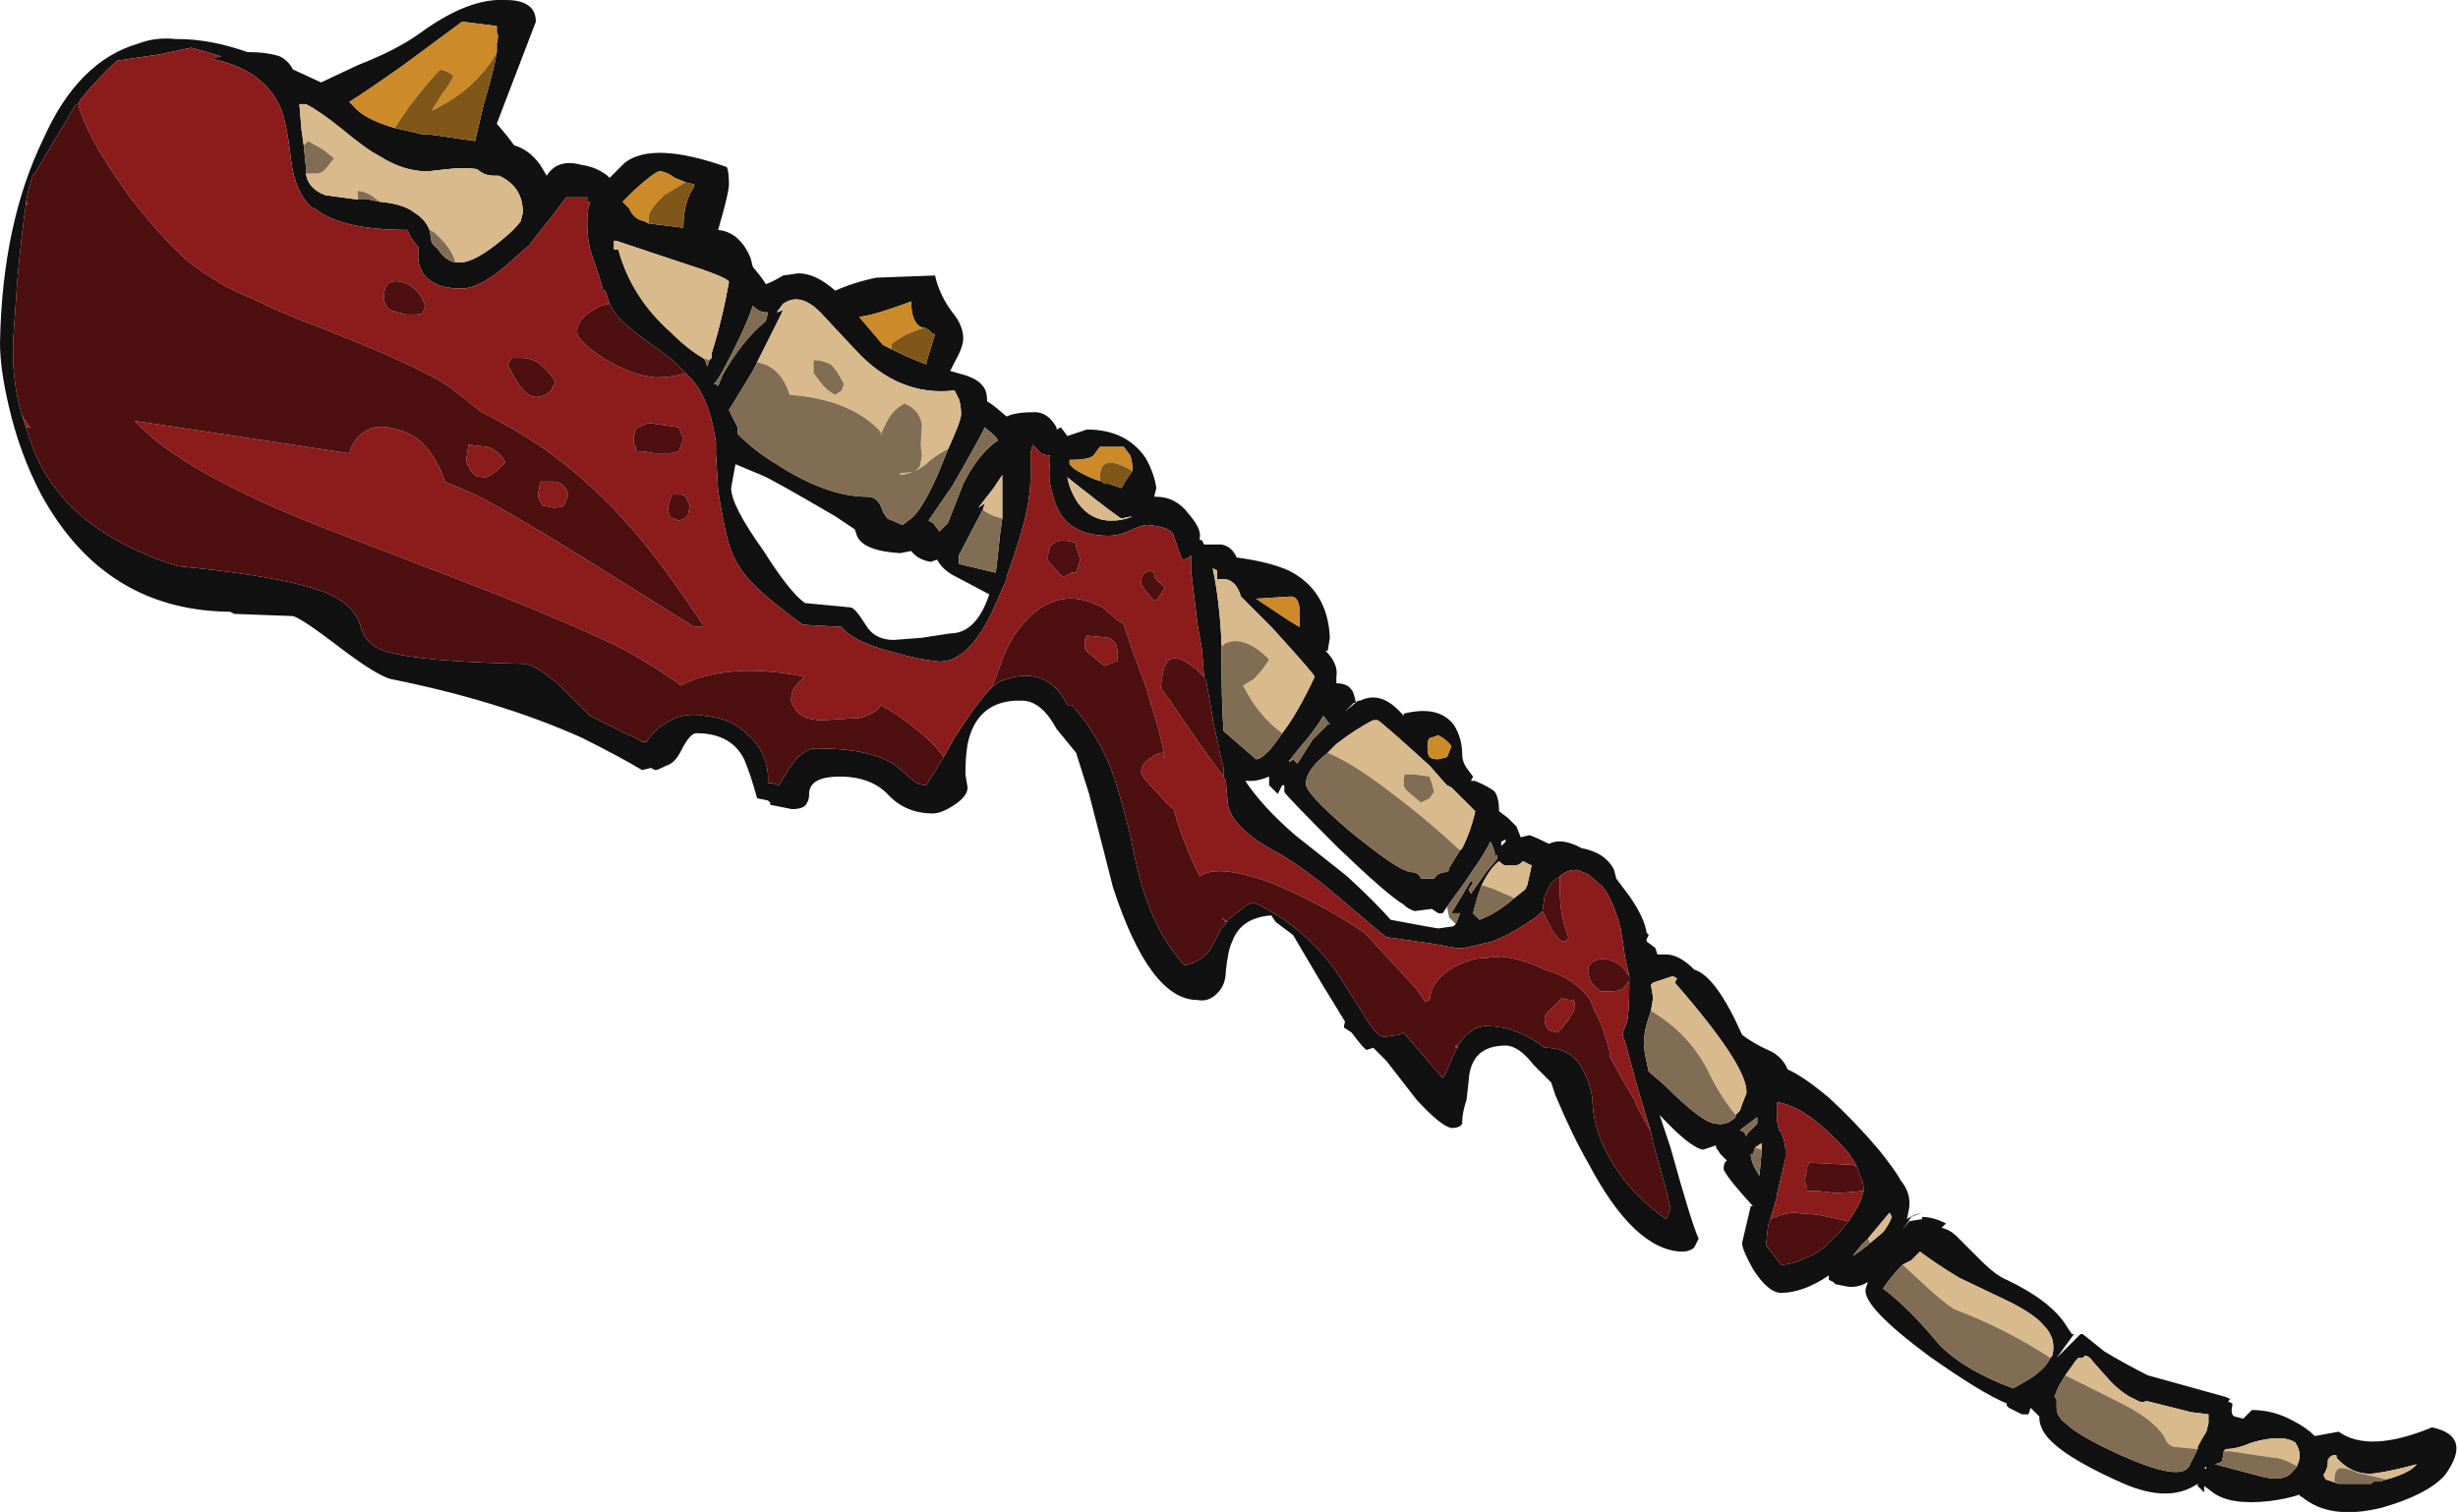 <?xml version="1.0" encoding="UTF-8" standalone="no"?>
<svg xmlns:ffdec="https://www.free-decompiler.com/flash" xmlns:xlink="http://www.w3.org/1999/xlink" ffdec:objectType="shape" height="34.85px" width="56.65px" xmlns="http://www.w3.org/2000/svg">
  <g transform="matrix(1.0, 0.0, 0.0, 1.0, 31.05, 32.1)">
    <path d="M0.2 -15.9 L0.15 -15.9 -0.05 -15.7 0.25 -15.95 0.3 -15.95 Q0.8 -16.2 1.3 -15.6 L1.3 -15.65 Q2.1 -15.85 2.45 -15.4 2.65 -15.1 2.65 -14.7 2.65 -14.55 2.75 -14.4 L2.9 -14.2 2.85 -14.1 2.95 -14.1 Q3.3 -13.95 3.4 -13.85 3.5 -13.7 3.5 -13.4 L3.7 -13.25 3.9 -13.05 4.0 -12.8 4.2 -12.85 Q4.35 -12.8 4.65 -12.65 4.95 -12.8 5.4 -12.55 5.95 -12.45 6.15 -12.05 L6.2 -11.85 6.5 -11.45 Q6.85 -10.95 6.9 -10.6 L6.95 -10.55 6.9 -10.45 6.9 -10.4 7.1 -10.25 7.15 -10.1 7.35 -10.1 Q7.65 -10.1 8.0 -9.75 8.5 -9.6 9.1 -8.25 9.35 -8.05 9.8 -7.85 10.05 -7.7 10.15 -7.45 10.5 -7.3 11.1 -6.8 11.7 -6.25 12.25 -5.6 12.65 -5.1 12.75 -4.9 13.0 -4.6 12.95 -4.25 L12.9 -4.0 Q13.05 -4.1 13.25 -4.15 L13.0 -4.05 12.8 -3.75 12.95 -3.95 13.25 -4.0 13.25 -4.05 Q13.5 -4.05 13.8 -3.9 L13.7 -3.8 Q13.9 -3.75 14.05 -3.6 L14.6 -3.05 Q14.95 -2.7 15.2 -2.6 16.25 -2.1 16.6 -1.5 L16.7 -1.35 16.75 -1.35 16.35 -0.8 16.9 -1.35 16.95 -1.35 17.45 -0.95 Q17.95 -0.65 18.45 -0.4 L20.25 0.1 20.35 0.15 20.3 0.2 20.4 0.25 20.4 0.3 Q20.35 0.5 20.45 0.55 L20.65 0.6 20.85 0.4 Q21.35 0.4 21.8 0.65 22.1 0.8 22.3 1.0 L22.85 0.9 Q23.55 1.4 25.0 0.8 25.95 1.0 25.3 1.9 24.9 2.35 23.85 2.65 22.65 2.95 22.0 2.4 21.95 2.4 21.95 2.35 21.65 2.45 21.25 2.5 20.35 2.6 19.95 2.3 L19.75 2.15 19.75 2.3 19.6 2.15 19.6 2.1 Q18.95 2.55 17.9 2.1 16.2 1.35 16.0 0.8 15.95 0.7 15.95 0.55 L15.75 0.35 15.7 0.5 15.55 0.5 15.25 0.35 15.2 0.3 15.2 0.25 Q14.6 0.0 13.4 -0.85 11.85 -2.0 11.95 -2.4 L12.0 -2.55 Q11.75 -2.4 11.5 -2.45 L11.25 -2.5 11.2 -2.55 11.1 -2.6 11.1 -2.7 Q10.5 -2.3 10.0 -2.3 9.7 -2.3 9.35 -2.85 9.1 -3.3 9.1 -3.45 L9.3 -4.3 9.35 -4.3 Q8.8 -4.9 8.7 -5.1 8.65 -5.15 8.7 -5.3 L8.75 -5.35 8.6 -5.5 8.5 -5.65 8.5 -5.7 8.2 -5.6 Q7.9 -5.65 7.2 -6.4 L7.45 -5.65 Q7.95 -3.85 8.1 -3.55 L8.0 -3.35 Q7.9 -3.25 7.7 -3.25 6.6 -3.3 5.55 -5.3 5.2 -5.9 4.8 -6.85 L4.7 -7.15 4.3 -7.55 Q3.95 -8.0 3.65 -8.0 2.85 -8.0 2.8 -7.2 L2.75 -6.75 Q2.65 -6.45 2.65 -6.25 L2.65 -6.2 Q2.6 -6.1 2.4 -6.1 2.15 -6.15 1.6 -6.75 L0.9 -7.65 0.6 -7.95 0.45 -7.9 Q0.4 -7.9 0.1 -8.3 L-0.05 -8.4 Q-0.1 -8.4 -0.05 -8.55 L-0.6 -9.45 -1.25 -10.55 -1.65 -10.85 -1.75 -11.0 Q-2.45 -10.95 -2.65 -10.4 -2.75 -10.2 -2.8 -9.7 -2.8 -9.4 -3.0 -9.2 -3.2 -9.0 -3.45 -9.05 -4.55 -9.05 -5.4 -11.65 -5.55 -12.25 -5.95 -13.8 L-6.25 -14.75 -6.7 -15.3 Q-7.05 -15.95 -7.5 -15.95 L-7.65 -15.95 Q-8.55 -15.9 -8.75 -14.95 -8.8 -14.65 -8.8 -14.25 L-8.75 -13.95 Q-8.75 -13.75 -9.05 -13.55 -9.35 -13.35 -9.55 -13.35 -10.15 -13.35 -10.55 -13.75 -10.95 -14.2 -11.7 -14.2 -12.35 -14.2 -12.4 -13.85 -12.4 -13.65 -12.45 -13.6 -12.5 -13.45 -12.8 -13.45 L-13.3 -13.55 -13.3 -13.6 -13.35 -13.65 -13.6 -13.7 Q-13.75 -14.25 -13.9 -14.6 -14.2 -15.2 -15.0 -15.2 -15.15 -15.2 -15.35 -14.8 -15.5 -14.5 -15.7 -14.45 L-15.8 -14.4 Q-15.9 -14.35 -15.95 -14.35 L-16.05 -14.4 -16.25 -14.35 Q-16.75 -14.65 -17.65 -15.1 -19.55 -15.95 -22.05 -16.45 -22.4 -16.55 -23.25 -17.2 -24.1 -17.85 -24.3 -17.9 L-25.65 -17.95 -25.75 -18.0 -25.8 -18.0 Q-28.65 -18.05 -30.1 -20.7 -30.6 -21.65 -30.85 -22.75 -31.05 -23.6 -31.05 -24.2 -31.0 -26.95 -30.05 -28.9 -29.25 -30.7 -27.85 -31.1 -27.45 -31.25 -27.0 -31.2 L-26.95 -31.2 Q-26.2 -31.2 -25.35 -30.9 -24.9 -30.9 -24.6 -30.8 -24.4 -30.7 -24.3 -30.5 L-23.65 -30.2 -22.8 -30.6 Q-21.9 -30.95 -21.35 -31.35 -20.25 -32.15 -19.4 -32.1 -18.7 -32.1 -18.7 -31.6 L-19.6 -29.25 -19.35 -28.95 -19.2 -28.75 Q-18.85 -28.65 -18.6 -28.3 L-18.45 -28.05 Q-18.2 -28.45 -17.65 -28.3 -17.3 -28.25 -17.05 -28.05 L-17.0 -28.0 -16.65 -28.35 Q-16.0 -28.85 -14.3 -28.25 -14.25 -28.15 -14.25 -27.85 -14.25 -27.7 -14.4 -27.15 L-14.5 -26.8 Q-14.0 -26.75 -13.75 -26.15 L-13.7 -25.95 Q-13.45 -25.65 -13.4 -25.55 -13.25 -25.6 -13.0 -25.75 L-12.65 -25.8 Q-12.25 -25.8 -11.8 -25.4 -11.35 -25.6 -10.85 -25.7 L-9.5 -25.75 Q-9.4 -25.3 -9.1 -24.9 -8.85 -24.6 -8.85 -24.3 -8.85 -24.1 -9.05 -23.75 L-9.15 -23.55 -8.8 -23.45 Q-8.5 -23.35 -8.4 -23.2 -8.3 -23.1 -8.3 -22.85 L-8.15 -22.75 -7.85 -22.5 Q-7.65 -22.6 -7.2 -22.6 -6.9 -22.6 -6.7 -22.25 L-6.7 -22.2 -6.6 -22.25 -6.45 -22.05 -6.0 -22.2 Q-5.1 -22.2 -4.65 -21.55 -4.45 -21.2 -4.4 -20.85 L-4.45 -20.65 -4.4 -20.65 Q-3.95 -20.65 -3.65 -20.25 -3.35 -19.9 -3.4 -19.7 L-3.4 -19.65 -3.35 -19.65 -3.3 -19.55 -2.9 -19.55 Q-2.65 -19.5 -2.55 -19.25 -1.8 -19.15 -1.35 -18.95 -0.45 -18.5 -0.4 -17.4 L-0.45 -17.1 -0.5 -17.1 Q-0.2 -16.8 -0.25 -16.5 L-0.25 -16.35 Q0.0 -16.35 0.1 -16.2 0.15 -16.15 0.2 -15.9 M2.6 -12.5 L2.65 -12.55 Q2.85 -12.95 2.95 -13.4 L2.4 -13.95 2.3 -14.0 2.25 -14.05 1.9 -14.45 Q0.8 -15.45 0.7 -15.5 L0.6 -15.5 Q0.2 -15.3 -0.25 -14.95 L-0.45 -14.75 Q-0.95 -14.35 -0.95 -14.05 -1.0 -13.85 0.05 -12.95 1.15 -12.05 1.45 -12.0 1.65 -12.0 1.7 -11.85 L2.0 -11.85 Q2.1 -12.0 2.3 -12.0 L2.35 -12.05 2.35 -12.1 2.6 -12.5 M2.1 -15.15 L1.95 -15.1 Q1.85 -15.1 1.85 -14.9 1.85 -14.7 1.9 -14.65 1.95 -14.6 2.1 -14.6 L2.3 -14.65 2.4 -14.9 Q2.3 -15.05 2.1 -15.15 M6.5 -9.6 L6.4 -10.05 6.35 -10.4 6.3 -10.7 Q6.15 -11.3 5.9 -11.65 L5.55 -11.95 5.3 -12.05 Q5.05 -12.05 4.9 -11.9 L4.7 -11.75 Q4.65 -11.65 4.55 -11.45 L4.5 -11.1 4.4 -11.0 Q3.85 -10.6 3.35 -10.4 L2.7 -10.25 2.5 -10.25 1.95 -10.35 0.9 -10.5 Q0.7 -10.65 -0.35 -11.55 -1.2 -12.25 -1.8 -12.55 -2.65 -13.05 -2.75 -13.55 L-2.8 -14.1 -2.85 -14.2 -2.85 -14.4 Q-2.9 -14.6 -2.95 -14.8 L-2.95 -14.85 -3.1 -15.5 -3.1 -15.55 -3.25 -16.4 -3.3 -16.5 -3.35 -17.15 -3.45 -17.7 -3.6 -18.95 -3.6 -19.3 Q-3.7 -19.2 -3.8 -19.2 -3.85 -19.3 -4.0 -19.75 -4.05 -19.95 -4.6 -20.0 -4.75 -20.0 -5.05 -19.85 -5.3 -19.75 -5.5 -19.75 -6.6 -19.75 -6.8 -20.75 -6.9 -21.05 -6.85 -21.45 L-6.85 -21.6 Q-7.05 -21.6 -7.15 -21.75 L-7.25 -21.85 -7.3 -21.65 -7.3 -21.1 Q-7.3 -20.65 -7.45 -20.05 -7.6 -19.5 -7.85 -18.8 L-7.85 -18.75 -8.05 -18.3 Q-8.65 -16.85 -9.4 -16.85 -9.9 -16.9 -10.4 -17.05 -11.4 -17.3 -11.65 -17.65 L-12.55 -17.7 Q-13.3 -18.25 -13.6 -18.55 -14.15 -19.05 -14.3 -19.75 -14.4 -20.15 -14.5 -20.8 L-14.55 -21.65 -14.55 -21.9 Q-14.65 -22.65 -14.95 -23.15 L-15.1 -23.35 -15.25 -23.5 -15.55 -23.8 -15.95 -24.1 Q-16.6 -24.55 -16.85 -24.85 L-16.95 -25.0 -17.0 -25.1 -17.1 -25.4 -17.15 -25.4 -17.2 -25.6 -17.45 -26.35 Q-17.55 -26.8 -17.5 -27.25 L-17.45 -27.45 -17.5 -27.45 -17.5 -27.55 -18.0 -27.55 -18.3 -27.15 -18.7 -26.65 -18.85 -26.45 -19.25 -26.1 Q-19.9 -25.5 -20.35 -25.45 L-20.45 -25.45 Q-21.05 -25.45 -21.3 -25.8 -21.45 -26.05 -21.4 -26.3 L-21.4 -26.4 -21.45 -26.45 Q-21.65 -26.7 -21.65 -26.8 -23.2 -26.8 -23.8 -27.3 L-23.85 -27.3 Q-24.25 -27.65 -24.35 -28.45 -24.45 -29.4 -24.65 -29.75 -24.9 -30.2 -25.35 -30.45 -25.7 -30.65 -26.2 -30.75 L-25.95 -30.8 -26.45 -30.95 -26.65 -31.0 -27.35 -30.85 -28.35 -30.7 Q-28.75 -30.35 -29.2 -29.8 L-29.25 -29.7 -29.3 -29.7 -30.25 -28.1 -30.3 -28.05 -30.4 -27.7 -30.45 -27.45 -30.45 -27.4 Q-30.55 -26.75 -30.65 -25.65 L-30.75 -24.2 -30.75 -23.95 Q-30.75 -23.25 -30.55 -22.55 L-30.45 -22.25 Q-30.2 -21.35 -29.7 -20.75 -28.95 -19.8 -27.4 -19.2 L-26.95 -19.05 Q-24.35 -18.8 -23.45 -18.4 -22.9 -18.15 -22.75 -17.7 -22.65 -17.25 -22.2 -17.1 -21.45 -16.85 -19.0 -16.8 -18.7 -16.8 -18.1 -16.25 L-17.45 -15.6 -16.65 -15.2 Q-16.4 -15.1 -16.25 -15.0 L-16.15 -15.0 Q-16.0 -15.25 -15.75 -15.4 -15.35 -15.7 -14.8 -15.6 L-14.5 -15.55 Q-14.1 -15.45 -13.8 -15.15 -13.4 -14.8 -13.35 -14.25 L-13.35 -14.05 -13.25 -14.05 -13.1 -14.0 -12.85 -14.4 Q-12.55 -14.85 -12.25 -14.85 -10.95 -14.85 -10.4 -14.45 L-10.05 -14.15 Q-9.9 -14.0 -9.7 -14.0 L-9.3 -14.65 -9.05 -15.1 Q-8.5 -15.95 -8.2 -16.25 L-8.0 -16.4 -7.65 -16.5 Q-6.85 -16.65 -6.45 -15.85 L-6.35 -15.85 Q-5.8 -15.25 -5.45 -14.4 -5.25 -13.85 -5.0 -12.85 -4.8 -11.8 -4.6 -11.3 -4.3 -10.45 -3.75 -9.85 -3.45 -9.9 -3.2 -10.15 -3.1 -10.3 -2.9 -10.7 L-2.8 -10.8 -2.8 -10.85 -2.75 -10.85 -2.75 -10.9 -2.3 -11.25 -2.15 -11.3 Q-0.9 -10.7 -0.15 -9.55 L0.45 -8.6 Q0.7 -8.2 0.85 -8.2 L1.2 -8.25 1.3 -8.3 2.2 -7.25 Q2.25 -7.3 2.5 -7.9 L2.55 -7.95 2.55 -8.0 Q2.85 -8.45 3.2 -8.45 3.9 -8.45 4.55 -7.95 5.2 -7.95 5.45 -7.4 5.6 -7.1 5.65 -6.8 5.65 -6.1 6.05 -5.4 6.5 -4.6 7.35 -4.0 L7.45 -4.25 7.4 -4.45 7.4 -4.5 7.05 -5.75 7.0 -6.0 6.7 -7.0 6.4 -8.1 Q6.35 -8.2 6.35 -8.25 L6.35 -8.3 6.45 -8.55 Q6.5 -8.8 6.5 -9.35 L6.5 -9.55 6.5 -9.6 M8.95 -6.4 L9.05 -6.5 9.1 -6.65 9.2 -6.9 Q9.25 -7.5 7.55 -9.45 L7.6 -9.55 7.5 -9.6 7.05 -9.45 7.0 -9.4 7.05 -9.1 7.0 -8.8 6.95 -8.65 Q6.85 -8.35 6.85 -8.2 6.8 -8.0 6.95 -7.4 L7.3 -7.1 Q8.2 -6.2 8.5 -6.2 8.75 -6.15 8.95 -6.35 L8.95 -6.4 M2.5 -10.8 L2.6 -11.05 2.4 -11.05 2.85 -11.8 2.9 -11.75 2.8 -11.6 2.85 -11.5 3.2 -12.0 3.45 -12.3 3.45 -12.4 3.4 -12.35 3.4 -12.45 3.35 -12.6 3.3 -12.7 Q3.15 -12.4 2.9 -12.05 L2.7 -11.75 2.3 -11.2 2.2 -11.05 2.1 -11.05 1.95 -11.15 1.55 -11.1 Q1.4 -11.15 1.3 -11.25 0.95 -11.45 -0.2 -12.55 -1.45 -13.8 -1.45 -13.85 L-1.45 -14.0 -1.5 -14.0 -1.6 -13.8 Q-1.7 -13.9 -1.8 -14.0 L-1.8 -14.2 Q-2.05 -14.1 -2.2 -14.1 L-2.35 -14.1 Q-1.95 -13.5 -1.2 -12.85 L0.0 -11.9 Q0.65 -11.3 1.0 -10.9 L1.8 -10.75 2.1 -10.7 2.45 -10.75 2.5 -10.8 M3.55 -12.6 L3.65 -12.7 3.65 -12.75 3.55 -12.7 3.55 -12.6 M3.85 -11.4 L4.1 -11.6 4.15 -11.7 4.25 -12.15 4.05 -12.25 4.0 -12.2 3.9 -12.15 3.65 -12.15 Q3.6 -12.15 3.5 -12.25 3.3 -12.1 3.1 -11.7 3.0 -11.45 2.9 -11.05 L3.05 -10.9 Q3.45 -11.05 3.85 -11.4 M11.75 -5.2 Q11.6 -5.5 11.35 -5.75 L11.2 -5.9 Q10.5 -6.6 9.9 -6.7 L9.9 -6.4 Q9.9 -6.25 9.95 -6.05 L10.0 -6.0 Q10.1 -5.75 10.1 -5.6 L10.1 -5.4 9.9 -4.55 9.9 -4.5 9.75 -4.0 9.7 -3.85 9.65 -3.4 10.0 -2.95 Q10.25 -2.95 10.55 -3.1 10.85 -3.2 11.1 -3.45 L11.35 -3.7 11.55 -3.95 11.65 -4.1 Q11.85 -4.4 11.9 -4.65 L11.9 -4.7 Q11.9 -4.85 11.8 -5.05 L11.75 -5.2 M9.45 -6.35 L9.05 -6.05 9.15 -6.0 9.2 -5.9 9.2 -5.95 9.45 -6.2 9.45 -6.35 M9.4 -5.65 L9.35 -5.5 9.3 -5.5 Q9.3 -5.3 9.5 -5.0 L9.55 -5.55 9.55 -5.6 9.55 -5.75 9.4 -5.65 M12.05 -3.45 L12.35 -3.7 Q12.5 -3.9 12.55 -4.05 L12.5 -4.15 12.0 -3.55 11.85 -3.4 11.65 -3.15 11.8 -3.25 12.0 -3.4 12.05 -3.45 M16.2 -0.8 L16.25 -0.85 Q16.35 -1.25 16.05 -1.55 15.85 -1.8 15.25 -2.1 L14.1 -2.65 Q13.6 -2.95 13.2 -3.25 L13.0 -3.05 12.8 -2.95 Q12.55 -2.7 12.35 -2.4 12.95 -1.95 13.65 -1.1 14.25 -0.5 15.35 -0.1 L15.7 -0.3 Q16.1 -0.55 16.2 -0.8 M16.55 -0.4 L16.4 -0.15 Q16.35 -0.05 16.3 0.1 L16.35 0.15 16.35 0.35 Q16.35 0.55 16.55 0.7 16.85 1.0 17.85 1.45 19.2 2.05 19.4 1.7 L19.6 1.3 19.6 1.25 Q19.7 1.05 19.8 0.9 L19.85 0.7 19.85 0.5 19.45 0.45 18.45 0.2 18.4 0.2 Q18.3 0.25 18.15 0.15 17.9 0.05 17.6 -0.25 L17.2 -0.7 Q17.1 -0.85 17.0 -0.85 L16.95 -0.8 16.85 -0.8 16.8 -0.75 16.55 -0.4 M22.85 2.1 L23.6 2.1 23.65 2.05 23.8 2.05 23.95 2.0 Q24.5 1.85 24.65 1.65 24.1 1.8 23.75 1.85 23.2 1.95 22.8 1.5 L22.8 1.45 Q22.7 1.4 22.6 1.55 L22.6 1.6 Q22.6 1.75 22.5 1.9 L22.55 2.0 22.85 2.1 M21.85 1.75 Q21.95 1.6 21.95 1.45 21.95 1.3 21.85 1.15 21.55 0.95 20.85 1.15 20.5 1.3 20.25 1.3 L20.2 1.35 Q20.2 1.45 20.15 1.6 L20.0 1.65 20.95 1.9 Q21.6 2.1 21.8 1.8 L21.85 1.75 M19.8 1.6 L19.8 1.7 19.75 1.75 19.8 1.75 19.8 1.6 M-19.6 -30.9 L-19.6 -31.1 Q-19.55 -31.3 -19.6 -31.35 L-19.6 -31.5 -20.4 -31.6 -21.75 -30.6 Q-22.6 -30.0 -23.0 -29.75 L-22.9 -29.65 Q-22.65 -29.35 -21.95 -29.15 L-21.3 -29.0 -21.15 -29.0 -20.1 -28.85 -19.9 -29.7 Q-19.65 -30.55 -19.6 -30.9 M-24.0 -28.1 Q-23.95 -27.75 -23.55 -27.6 L-22.8 -27.5 -22.55 -27.5 -22.3 -27.45 Q-21.75 -27.4 -21.5 -27.2 -21.25 -27.05 -21.15 -26.8 L-21.1 -26.5 -20.95 -26.35 Q-20.8 -26.1 -20.55 -26.05 L-20.45 -26.05 Q-20.1 -26.05 -19.45 -26.6 -19.2 -26.8 -19.05 -27.0 L-19.0 -27.2 Q-19.0 -27.8 -19.55 -28.05 L-19.65 -28.05 Q-19.9 -28.05 -20.05 -28.2 -20.35 -28.25 -20.75 -28.2 L-21.2 -28.15 Q-21.75 -28.15 -22.3 -28.5 -22.6 -28.65 -23.2 -29.15 -23.7 -29.55 -24.0 -29.7 L-24.15 -29.7 -24.1 -29.1 -24.05 -28.75 -24.0 -28.25 -24.0 -28.1 M-4.95 -21.25 Q-4.95 -21.45 -5.0 -21.6 L-5.15 -21.8 -5.7 -21.8 -5.85 -21.6 Q-5.95 -21.5 -6.4 -21.5 L-6.4 -21.4 -6.3 -21.3 Q-6.0 -21.1 -5.65 -21.0 L-5.6 -20.95 -5.5 -20.95 -5.2 -20.85 -5.15 -20.95 -4.95 -21.25 M-9.75 -24.55 L-9.8 -24.55 Q-10.05 -24.65 -10.05 -25.15 -11.0 -24.8 -11.25 -24.8 L-10.7 -24.15 -10.5 -24.05 Q-10.1 -23.85 -9.7 -23.7 L-9.7 -23.75 -9.5 -24.4 -9.55 -24.4 -9.65 -24.5 -9.75 -24.55 M-9.2 -21.75 Q-8.9 -22.4 -8.9 -22.55 -8.9 -22.75 -8.95 -22.9 L-9.05 -23.1 Q-10.35 -22.95 -11.35 -24.05 L-12.05 -24.8 Q-12.4 -25.2 -12.7 -25.2 -12.85 -25.2 -13.0 -25.1 L-13.15 -24.9 -13.0 -24.95 -13.6 -23.75 -13.7 -23.55 Q-14.0 -23.05 -14.25 -22.65 L-14.05 -22.25 -14.05 -22.1 Q-13.65 -21.7 -13.15 -21.4 -12.0 -20.65 -11.05 -20.65 -10.8 -20.65 -10.7 -20.3 L-10.6 -20.15 -10.25 -20.0 -10.05 -20.15 -9.95 -20.25 Q-9.7 -20.55 -9.4 -21.25 L-9.2 -21.75 M-8.35 -22.25 Q-8.55 -21.85 -9.1 -20.9 L-9.65 -20.1 -9.55 -20.05 -9.4 -19.85 -9.2 -20.05 -8.85 -20.95 Q-8.5 -21.65 -8.05 -21.95 -8.1 -22.05 -8.3 -22.2 L-8.35 -22.25 M-6.2 -20.5 Q-5.9 -20.1 -5.45 -20.1 -5.15 -20.1 -4.95 -20.2 L-5.2 -20.15 Q-5.25 -20.15 -6.2 -20.9 L-6.45 -21.1 Q-6.4 -20.8 -6.2 -20.5 M-8.4 -20.35 L-8.95 -19.3 -8.95 -19.1 -8.1 -18.9 Q-8.05 -19.3 -8.0 -19.8 L-7.95 -20.15 Q-7.95 -20.65 -7.95 -21.15 L-8.15 -20.85 -8.5 -20.4 -8.35 -20.5 -8.4 -20.35 M-11.35 -19.9 L-11.8 -20.2 Q-13.25 -21.05 -13.5 -21.15 L-14.1 -21.4 -14.2 -20.85 Q-14.2 -20.45 -13.45 -19.4 -12.85 -18.45 -12.5 -18.2 L-11.45 -18.1 Q-11.35 -18.1 -11.1 -17.7 -10.9 -17.35 -10.45 -17.35 L-9.8 -17.4 -9.15 -17.5 Q-8.55 -17.5 -8.25 -18.4 L-9.1 -18.85 Q-9.35 -19.0 -9.45 -19.2 L-9.6 -19.15 Q-9.9 -19.2 -10.05 -19.4 L-10.3 -19.35 Q-11.15 -19.4 -11.3 -19.75 L-11.35 -19.9 M-1.5 -15.2 Q-1.15 -15.65 -0.75 -16.5 -0.75 -16.55 -1.75 -17.65 L-2.45 -18.35 Q-2.55 -18.7 -2.8 -18.75 L-3.0 -18.75 -3.0 -18.95 -3.1 -19.0 Q-2.95 -18.3 -2.9 -17.35 L-2.9 -17.25 Q-2.9 -15.85 -2.85 -15.25 L-2.1 -14.6 Q-1.9 -14.6 -1.5 -15.2 M-1.3 -18.35 L-2.1 -18.3 -1.35 -17.8 -1.1 -17.65 -1.1 -17.75 Q-1.05 -18.35 -1.3 -18.35 M-0.55 -15.6 Q-0.7 -15.35 -0.9 -15.1 -1.15 -14.8 -1.35 -14.55 L-1.3 -14.55 -1.25 -14.6 -1.15 -14.5 -0.8 -15.05 -0.45 -15.4 -0.4 -15.4 -0.55 -15.6 M-13.4 -24.9 Q-13.55 -24.9 -13.7 -25.05 -13.9 -24.45 -14.45 -23.45 L-14.55 -23.3 -14.6 -23.25 -14.55 -23.25 -14.5 -23.2 -14.4 -23.45 Q-13.95 -24.25 -13.4 -24.7 L-13.35 -24.9 -13.4 -24.9 M-15.25 -27.9 L-15.5 -28.0 Q-15.7 -28.15 -15.85 -28.15 -15.95 -28.15 -16.45 -27.7 L-16.7 -27.45 -16.55 -27.3 Q-16.45 -27.05 -16.2 -27.0 L-16.1 -26.95 -15.3 -26.85 Q-15.3 -27.45 -15.05 -27.8 L-15.05 -27.85 -15.25 -27.9 M-14.7 -23.8 L-14.65 -23.85 -14.65 -23.95 Q-14.4 -24.75 -14.25 -25.6 -14.25 -25.7 -15.35 -26.05 L-16.85 -26.55 -16.9 -26.55 -16.9 -26.35 -16.8 -26.35 Q-16.5 -25.25 -15.6 -24.45 -15.2 -24.05 -14.85 -23.85 L-14.8 -23.8 -14.75 -23.65 -14.7 -23.8" fill="#111111" fill-rule="evenodd" stroke="none"/>
    <path d="M4.9 -11.9 Q5.05 -12.05 5.3 -12.05 L5.55 -11.95 5.9 -11.65 Q6.15 -11.3 6.3 -10.7 L6.35 -10.4 6.4 -10.05 6.5 -9.6 Q6.4 -9.75 6.3 -9.85 6.15 -9.95 5.95 -10.0 5.55 -10.0 5.55 -9.7 L5.6 -9.5 Q5.7 -9.35 5.85 -9.25 L6.05 -9.25 Q6.25 -9.25 6.35 -9.3 L6.5 -9.5 6.5 -9.55 6.5 -9.35 Q6.5 -8.8 6.45 -8.55 L6.35 -8.3 6.35 -8.25 Q6.35 -8.2 6.4 -8.1 L6.7 -7.0 7.0 -6.0 6.65 -6.65 6.65 -6.7 6.35 -7.2 6.05 -7.75 6.05 -7.85 Q5.9 -8.45 5.7 -8.8 L5.6 -9.05 Q5.25 -9.55 4.55 -9.75 4.05 -10.0 3.55 -10.05 L2.95 -10.0 2.65 -9.9 Q1.95 -9.6 1.9 -9.05 L1.8 -9.0 1.6 -9.3 0.4 -10.6 Q-0.65 -11.3 -1.75 -11.75 -3.0 -12.2 -3.4 -11.9 -3.8 -12.7 -4.0 -13.45 -4.15 -13.55 -4.35 -13.8 -4.75 -14.2 -4.75 -14.3 -4.75 -14.5 -4.5 -14.65 -4.4 -14.75 -4.2 -14.75 L-4.2 -14.6 Q-4.3 -15.2 -4.55 -15.95 L-4.65 -16.3 -4.95 -17.1 -5.15 -17.7 -5.2 -17.75 -5.3 -17.8 Q-5.5 -18.0 -5.65 -18.1 -6.3 -18.45 -6.85 -18.2 -7.1 -18.1 -7.35 -17.85 -7.75 -17.45 -7.95 -16.9 L-8.15 -16.35 -8.2 -16.25 Q-8.5 -15.95 -9.05 -15.1 L-9.3 -14.65 Q-9.55 -15.0 -9.95 -15.3 -10.3 -15.6 -10.75 -15.85 -10.85 -15.65 -11.25 -15.55 L-12.1 -15.5 Q-12.6 -15.5 -12.75 -15.8 -12.85 -15.9 -12.8 -16.1 -12.8 -16.25 -12.5 -16.5 -13.7 -16.75 -14.65 -16.55 -15.1 -16.45 -15.35 -16.3 -16.4 -17.05 -17.35 -17.45 -18.55 -18.0 -20.5 -18.75 L-23.5 -19.9 Q-26.85 -21.2 -27.95 -22.4 L-23.65 -21.75 -23.0 -21.65 Q-22.9 -22.0 -22.65 -22.15 -22.35 -22.35 -21.9 -22.2 -21.45 -22.1 -21.15 -21.7 -20.9 -21.35 -20.8 -21.0 L-20.1 -20.7 Q-19.2 -20.25 -17.05 -18.9 L-15.05 -17.65 -14.85 -17.65 -14.85 -17.7 Q-15.75 -19.05 -16.35 -19.75 -17.4 -21.0 -18.65 -21.85 -19.25 -22.25 -19.95 -22.6 L-20.65 -23.15 Q-21.35 -23.65 -23.8 -24.6 -24.6 -24.9 -25.2 -25.2 -25.55 -25.35 -25.85 -25.5 -26.45 -25.85 -26.8 -26.15 -27.7 -27.0 -28.4 -28.05 -29.05 -29.0 -29.25 -29.7 L-29.2 -29.8 Q-28.75 -30.35 -28.35 -30.7 L-27.35 -30.85 -26.65 -31.0 -26.45 -30.95 -25.95 -30.8 -26.2 -30.75 Q-25.7 -30.65 -25.35 -30.45 -24.9 -30.2 -24.65 -29.75 -24.45 -29.4 -24.35 -28.45 -24.25 -27.65 -23.85 -27.3 L-23.8 -27.3 Q-23.2 -26.8 -21.65 -26.8 -21.65 -26.7 -21.45 -26.45 L-21.4 -26.4 -21.4 -26.3 Q-21.45 -26.05 -21.3 -25.8 -21.05 -25.45 -20.45 -25.45 L-20.35 -25.45 Q-19.9 -25.5 -19.25 -26.1 L-18.85 -26.45 -18.7 -26.65 -18.3 -27.15 -18.0 -27.55 -17.5 -27.55 -17.5 -27.45 -17.45 -27.45 -17.5 -27.25 Q-17.55 -26.8 -17.45 -26.35 L-17.2 -25.6 -17.15 -25.4 -17.1 -25.4 -17.0 -25.1 -17.2 -25.05 Q-17.75 -24.8 -17.75 -24.45 -17.75 -24.25 -17.15 -23.85 -16.5 -23.45 -15.95 -23.4 -15.55 -23.4 -15.25 -23.5 L-15.1 -23.35 -14.95 -23.15 Q-14.65 -22.65 -14.55 -21.9 L-14.55 -21.65 -14.5 -20.8 Q-14.4 -20.15 -14.3 -19.75 -14.15 -19.05 -13.6 -18.55 -13.3 -18.25 -12.55 -17.7 L-11.65 -17.65 Q-11.4 -17.3 -10.4 -17.05 -9.9 -16.9 -9.4 -16.85 -8.65 -16.85 -8.05 -18.3 L-7.85 -18.75 -7.85 -18.8 Q-7.6 -19.5 -7.45 -20.05 -7.3 -20.65 -7.3 -21.1 L-7.3 -21.65 -7.25 -21.85 -7.15 -21.75 Q-7.05 -21.6 -6.85 -21.6 L-6.85 -21.45 Q-6.9 -21.05 -6.8 -20.75 -6.6 -19.75 -5.5 -19.75 -5.3 -19.75 -5.05 -19.85 -4.75 -20.0 -4.6 -20.0 -4.05 -19.95 -4.0 -19.75 -3.85 -19.3 -3.8 -19.2 -3.7 -19.2 -3.6 -19.3 L-3.6 -18.95 -3.45 -17.7 -3.35 -17.15 -3.3 -16.5 Q-4.1 -17.3 -4.25 -16.6 L-4.3 -16.25 -4.05 -15.9 -3.4 -14.95 -2.85 -14.2 -2.8 -14.1 -2.75 -13.55 Q-2.65 -13.05 -1.8 -12.55 -1.2 -12.25 -0.35 -11.55 0.7 -10.65 0.9 -10.5 L1.95 -10.35 2.5 -10.25 2.7 -10.25 3.35 -10.4 Q3.85 -10.6 4.4 -11.0 L4.5 -11.1 4.65 -10.8 Q4.8 -10.5 4.95 -10.4 L5.0 -10.4 Q5.05 -10.4 5.1 -10.5 4.9 -10.95 4.9 -11.6 L4.9 -11.9 M2.55 -8.0 L2.55 -7.95 2.5 -7.95 2.5 -8.0 2.55 -8.0 M-2.75 -10.85 L-2.8 -10.85 -2.9 -10.95 -2.75 -10.85 M-30.45 -22.25 L-30.55 -22.55 -30.5 -22.45 -30.35 -22.25 -30.45 -22.25 M-30.45 -27.4 L-30.45 -27.45 -30.4 -27.4 -30.45 -27.4 M4.95 -9.1 Q5.05 -9.05 5.2 -9.05 5.25 -9.05 5.25 -8.85 L5.1 -8.6 4.95 -8.4 4.85 -8.3 4.65 -8.35 Q4.55 -8.45 4.55 -8.6 L4.55 -8.65 Q4.55 -8.7 4.65 -8.8 L4.95 -9.1 M9.75 -4.0 L9.9 -4.5 9.9 -4.55 10.1 -5.4 10.1 -5.6 Q10.1 -5.75 10.0 -6.0 L9.95 -6.05 Q9.9 -6.25 9.9 -6.4 L9.9 -6.7 Q10.5 -6.6 11.2 -5.9 L11.35 -5.75 Q11.6 -5.5 11.75 -5.2 L11.65 -5.25 10.65 -5.3 10.6 -5.2 10.6 -5.15 10.55 -4.95 Q10.55 -4.8 10.6 -4.75 L10.6 -4.65 10.85 -4.65 11.25 -4.6 11.3 -4.6 11.9 -4.65 Q11.85 -4.4 11.65 -4.1 L11.55 -3.95 10.85 -4.1 10.25 -4.15 Q9.95 -4.1 9.75 -4.0 M-6.25 -19.5 L-6.25 -19.55 -6.3 -19.6 Q-6.65 -19.7 -6.8 -19.55 -6.9 -19.45 -6.9 -19.2 -6.9 -19.15 -6.55 -18.8 L-6.35 -18.9 -6.25 -18.9 -6.15 -19.2 -6.25 -19.5 M-6.0 -17.45 L-5.5 -17.4 Q-5.3 -17.3 -5.3 -17.1 L-5.3 -16.85 -5.35 -16.85 -5.45 -16.8 -5.6 -16.75 -5.9 -17.0 Q-6.05 -17.1 -6.05 -17.2 L-6.05 -17.35 -6.0 -17.45 M-4.45 -18.8 L-4.45 -18.9 -4.55 -18.95 -4.65 -18.9 Q-4.75 -18.85 -4.75 -18.65 L-4.7 -18.55 -4.45 -18.25 Q-4.35 -18.3 -4.3 -18.4 L-4.2 -18.55 -4.45 -18.8 M-16.1 -22.35 L-16.35 -22.25 -16.4 -22.2 -16.45 -22.0 Q-16.45 -21.85 -16.4 -21.8 L-16.4 -21.7 -16.25 -21.7 -15.95 -21.65 -15.6 -21.65 -15.4 -21.7 -15.3 -22.0 -15.35 -22.1 -15.4 -22.25 -16.1 -22.35 M-22.2 -25.25 Q-22.2 -25.05 -22.05 -24.95 L-21.7 -24.85 -21.5 -24.85 Q-21.3 -24.85 -21.3 -24.9 L-21.25 -25.05 Q-21.4 -25.5 -21.8 -25.6 -22.2 -25.7 -22.2 -25.25 M-18.35 -23.1 L-18.25 -23.3 Q-18.6 -23.85 -19.0 -23.85 L-19.25 -23.85 -19.35 -23.7 Q-19.0 -22.95 -18.7 -22.95 -18.5 -22.95 -18.35 -23.1 M-19.8 -21.8 Q-19.55 -21.7 -19.4 -21.45 L-19.6 -21.25 Q-19.8 -21.1 -19.85 -21.1 -20.05 -21.1 -20.1 -21.15 L-20.2 -21.25 -20.25 -21.35 Q-20.3 -21.4 -20.3 -21.55 L-20.25 -21.85 -19.8 -21.8 M-18.3 -20.4 L-18.55 -20.45 Q-18.65 -20.6 -18.65 -20.7 L-18.6 -21.0 -18.3 -21.0 Q-18.05 -21.0 -17.95 -20.7 L-18.05 -20.45 Q-18.1 -20.4 -18.3 -20.4 M-15.6 -20.6 L-15.65 -20.4 Q-15.65 -20.2 -15.55 -20.15 -15.5 -20.15 -15.4 -20.1 -15.25 -20.15 -15.2 -20.2 L-15.15 -20.45 -15.2 -20.55 Q-15.25 -20.7 -15.35 -20.7 L-15.55 -20.7 -15.6 -20.6" fill="#8c1c1c" fill-rule="evenodd" stroke="none"/>
    <path d="M6.5 -9.6 L6.5 -9.55 6.5 -9.5 6.35 -9.3 Q6.25 -9.25 6.05 -9.25 L5.85 -9.25 Q5.7 -9.35 5.6 -9.5 L5.55 -9.7 Q5.55 -10.0 5.95 -10.0 6.15 -9.95 6.3 -9.85 6.4 -9.75 6.5 -9.6 M7.0 -6.0 L7.05 -5.75 7.4 -4.5 7.4 -4.45 7.45 -4.25 7.35 -4.0 Q6.5 -4.6 6.05 -5.4 5.65 -6.1 5.65 -6.8 5.6 -7.1 5.45 -7.4 5.2 -7.95 4.55 -7.95 3.9 -8.45 3.2 -8.45 2.85 -8.45 2.55 -8.0 L2.5 -8.0 2.5 -7.95 2.55 -7.95 2.5 -7.9 Q2.25 -7.3 2.2 -7.25 L1.3 -8.3 1.2 -8.25 0.85 -8.2 Q0.7 -8.2 0.45 -8.6 L-0.15 -9.55 Q-0.9 -10.7 -2.15 -11.3 L-2.3 -11.25 -2.75 -10.9 -2.75 -10.85 -2.9 -10.95 -2.8 -10.85 -2.8 -10.8 -2.9 -10.7 Q-3.1 -10.3 -3.2 -10.15 -3.45 -9.9 -3.75 -9.85 -4.3 -10.45 -4.6 -11.3 -4.8 -11.8 -5.0 -12.85 -5.25 -13.85 -5.45 -14.4 -5.8 -15.25 -6.35 -15.85 L-6.45 -15.85 Q-6.85 -16.65 -7.65 -16.5 L-8.0 -16.4 -8.2 -16.25 -8.15 -16.35 -7.95 -16.9 Q-7.75 -17.45 -7.35 -17.85 -7.1 -18.1 -6.85 -18.2 -6.3 -18.45 -5.65 -18.1 -5.5 -18.0 -5.3 -17.8 L-5.2 -17.75 -5.15 -17.7 -4.95 -17.1 -4.65 -16.3 -4.55 -15.95 Q-4.3 -15.2 -4.2 -14.6 L-4.2 -14.75 Q-4.4 -14.75 -4.5 -14.65 -4.75 -14.5 -4.75 -14.3 -4.75 -14.2 -4.35 -13.8 -4.15 -13.55 -4.0 -13.45 -3.8 -12.7 -3.4 -11.9 -3.0 -12.2 -1.75 -11.75 -0.65 -11.3 0.4 -10.6 L1.6 -9.3 1.8 -9.0 1.9 -9.05 Q1.95 -9.6 2.65 -9.9 L2.95 -10.0 3.55 -10.05 Q4.05 -10.0 4.55 -9.75 5.25 -9.55 5.6 -9.05 L5.7 -8.8 Q5.9 -8.45 6.05 -7.85 L6.05 -7.75 6.35 -7.2 6.65 -6.7 6.65 -6.65 7.0 -6.0 M-9.3 -14.65 L-9.7 -14.0 Q-9.9 -14.0 -10.05 -14.15 L-10.4 -14.45 Q-10.95 -14.85 -12.25 -14.85 -12.55 -14.85 -12.85 -14.4 L-13.1 -14.0 -13.25 -14.05 -13.35 -14.05 -13.35 -14.25 Q-13.4 -14.8 -13.8 -15.15 -14.1 -15.45 -14.5 -15.55 L-14.8 -15.6 Q-15.35 -15.7 -15.75 -15.4 -16.0 -15.25 -16.15 -15.0 L-16.25 -15.0 Q-16.4 -15.1 -16.65 -15.2 L-17.45 -15.6 -18.1 -16.25 Q-18.7 -16.8 -19.0 -16.8 -21.45 -16.85 -22.2 -17.1 -22.65 -17.25 -22.75 -17.7 -22.9 -18.15 -23.45 -18.4 -24.35 -18.8 -26.95 -19.05 L-27.4 -19.2 Q-28.95 -19.8 -29.7 -20.75 -30.2 -21.35 -30.45 -22.25 L-30.35 -22.25 -30.5 -22.45 -30.55 -22.55 Q-30.75 -23.25 -30.75 -23.95 L-30.75 -24.2 -30.65 -25.65 Q-30.55 -26.75 -30.45 -27.4 L-30.4 -27.4 -30.45 -27.45 -30.4 -27.7 -30.3 -28.05 -30.25 -28.1 -29.3 -29.7 -29.25 -29.7 Q-29.05 -29.0 -28.4 -28.05 -27.7 -27.0 -26.8 -26.15 -26.45 -25.85 -25.85 -25.5 -25.55 -25.35 -25.2 -25.2 -24.6 -24.9 -23.8 -24.6 -21.35 -23.65 -20.65 -23.15 L-19.95 -22.6 Q-19.25 -22.25 -18.65 -21.85 -17.4 -21.0 -16.35 -19.75 -15.75 -19.05 -14.85 -17.7 L-14.85 -17.65 -15.05 -17.65 -17.05 -18.9 Q-19.2 -20.25 -20.1 -20.7 L-20.8 -21.0 Q-20.9 -21.35 -21.15 -21.7 -21.45 -22.1 -21.9 -22.2 -22.35 -22.35 -22.65 -22.15 -22.9 -22.0 -23.0 -21.65 L-23.65 -21.75 -27.95 -22.4 Q-26.85 -21.2 -23.5 -19.9 L-20.5 -18.75 Q-18.55 -18.0 -17.35 -17.45 -16.4 -17.05 -15.35 -16.3 -15.1 -16.45 -14.65 -16.55 -13.7 -16.75 -12.5 -16.5 -12.8 -16.25 -12.8 -16.1 -12.85 -15.9 -12.75 -15.8 -12.6 -15.5 -12.1 -15.5 L-11.25 -15.55 Q-10.85 -15.65 -10.75 -15.85 -10.3 -15.6 -9.95 -15.3 -9.55 -15.0 -9.3 -14.65 M-17.0 -25.1 L-16.95 -25.0 -16.85 -24.85 Q-16.6 -24.55 -15.95 -24.1 L-15.55 -23.8 -15.25 -23.5 Q-15.55 -23.4 -15.95 -23.4 -16.5 -23.45 -17.15 -23.85 -17.75 -24.25 -17.75 -24.45 -17.75 -24.8 -17.2 -25.05 L-17.0 -25.1 M-3.3 -16.5 L-3.25 -16.4 -3.1 -15.55 -3.1 -15.5 -2.95 -14.85 -2.95 -14.8 Q-2.9 -14.6 -2.85 -14.4 L-2.85 -14.2 -3.4 -14.95 -4.05 -15.9 -4.3 -16.25 -4.25 -16.6 Q-4.1 -17.3 -3.3 -16.5 M4.5 -11.1 L4.55 -11.45 Q4.65 -11.65 4.7 -11.75 L4.9 -11.9 4.9 -11.6 Q4.9 -10.95 5.1 -10.5 5.05 -10.4 5.0 -10.4 L4.95 -10.4 Q4.8 -10.5 4.65 -10.8 L4.5 -11.1 M4.95 -9.1 L4.65 -8.8 Q4.55 -8.7 4.55 -8.65 L4.55 -8.6 Q4.55 -8.45 4.65 -8.35 L4.85 -8.3 4.95 -8.4 5.1 -8.6 5.25 -8.85 Q5.25 -9.05 5.2 -9.05 5.05 -9.05 4.95 -9.1 M9.75 -4.0 Q9.95 -4.1 10.25 -4.15 L10.85 -4.1 11.55 -3.95 11.35 -3.7 11.1 -3.45 Q10.85 -3.2 10.55 -3.1 10.25 -2.95 10.0 -2.95 L9.65 -3.4 9.7 -3.85 9.75 -4.0 M11.9 -4.65 L11.3 -4.6 11.25 -4.6 10.85 -4.65 10.6 -4.65 10.6 -4.75 Q10.55 -4.8 10.55 -4.95 L10.6 -5.15 10.6 -5.2 10.65 -5.3 11.65 -5.25 11.75 -5.2 11.8 -5.05 Q11.9 -4.85 11.9 -4.7 L11.9 -4.65 M-6.25 -19.5 L-6.15 -19.2 -6.25 -18.9 -6.35 -18.9 -6.55 -18.8 Q-6.9 -19.15 -6.9 -19.2 -6.9 -19.45 -6.8 -19.55 -6.65 -19.7 -6.3 -19.6 L-6.25 -19.55 -6.25 -19.5 M-6.0 -17.45 L-6.05 -17.35 -6.05 -17.2 Q-6.05 -17.1 -5.9 -17.0 L-5.6 -16.75 -5.45 -16.8 -5.35 -16.85 -5.3 -16.85 -5.3 -17.1 Q-5.3 -17.3 -5.5 -17.4 L-6.0 -17.45 M-4.45 -18.8 L-4.2 -18.55 -4.3 -18.4 Q-4.35 -18.3 -4.45 -18.25 L-4.7 -18.55 -4.75 -18.65 Q-4.75 -18.85 -4.65 -18.9 L-4.55 -18.95 -4.45 -18.9 -4.45 -18.8 M-16.1 -22.35 L-15.4 -22.25 -15.35 -22.1 -15.3 -22.0 -15.4 -21.7 -15.6 -21.65 -15.95 -21.65 -16.25 -21.7 -16.4 -21.7 -16.4 -21.8 Q-16.45 -21.85 -16.45 -22.0 L-16.4 -22.2 -16.35 -22.25 -16.1 -22.35 M-22.2 -25.25 Q-22.2 -25.7 -21.8 -25.6 -21.4 -25.5 -21.25 -25.05 L-21.3 -24.9 Q-21.3 -24.85 -21.5 -24.85 L-21.7 -24.85 -22.05 -24.95 Q-22.2 -25.05 -22.2 -25.25 M-18.35 -23.1 Q-18.5 -22.95 -18.7 -22.95 -19.0 -22.95 -19.35 -23.7 L-19.25 -23.85 -19.0 -23.85 Q-18.6 -23.85 -18.25 -23.3 L-18.35 -23.1 M-18.3 -20.4 Q-18.1 -20.4 -18.05 -20.45 L-17.95 -20.7 Q-18.05 -21.0 -18.3 -21.0 L-18.6 -21.0 -18.65 -20.7 Q-18.65 -20.6 -18.55 -20.45 L-18.3 -20.4 M-19.8 -21.8 L-20.25 -21.85 -20.3 -21.55 Q-20.3 -21.4 -20.25 -21.35 L-20.2 -21.25 -20.1 -21.15 Q-20.05 -21.1 -19.85 -21.1 -19.8 -21.1 -19.6 -21.25 L-19.4 -21.45 Q-19.55 -21.7 -19.8 -21.8 M-15.6 -20.6 L-15.55 -20.7 -15.35 -20.7 Q-15.25 -20.7 -15.2 -20.55 L-15.15 -20.45 -15.2 -20.2 Q-15.25 -20.15 -15.4 -20.1 -15.5 -20.15 -15.55 -20.15 -15.65 -20.2 -15.65 -20.4 L-15.6 -20.6" fill="#4d0f0f" fill-rule="evenodd" stroke="none"/>
    <path d="M-0.45 -14.75 L-0.25 -14.95 Q0.2 -15.3 0.6 -15.5 L0.7 -15.5 Q0.8 -15.45 1.9 -14.45 L2.25 -14.05 2.3 -14.0 2.4 -13.95 2.95 -13.4 Q2.85 -12.95 2.65 -12.55 L2.6 -12.5 Q1.85 -13.2 1.05 -13.8 0.15 -14.5 -0.45 -14.75 M1.9 -14.2 L1.55 -14.25 1.35 -14.25 Q1.3 -14.3 1.3 -14.0 1.3 -13.95 1.4 -13.85 L1.7 -13.6 Q1.8 -13.65 1.9 -13.7 L2.0 -13.85 1.95 -14.05 Q1.9 -14.15 1.9 -14.2 M7.0 -8.8 L7.05 -9.1 7.0 -9.4 7.05 -9.45 7.5 -9.6 7.6 -9.55 7.55 -9.45 Q9.25 -7.5 9.2 -6.9 L9.1 -6.65 9.05 -6.5 8.95 -6.4 Q8.55 -6.9 8.3 -7.45 7.85 -8.3 7.0 -8.8 M3.1 -11.7 Q3.3 -12.1 3.5 -12.25 3.6 -12.15 3.65 -12.15 L3.9 -12.15 4.0 -12.2 4.05 -12.25 4.25 -12.15 4.15 -11.7 4.1 -11.6 3.85 -11.4 3.4 -11.6 3.1 -11.7 M9.55 -5.6 L9.4 -5.65 9.55 -5.75 9.55 -5.6 M12.0 -3.55 L12.5 -4.15 12.55 -4.05 Q12.5 -3.9 12.35 -3.7 L12.05 -3.45 12.0 -3.55 M12.8 -2.95 L13.0 -3.05 13.2 -3.25 Q13.6 -2.95 14.1 -2.65 L15.25 -2.1 Q15.85 -1.8 16.05 -1.55 16.35 -1.25 16.25 -0.85 L16.2 -0.8 16.05 -0.9 Q15.1 -1.5 14.05 -1.9 13.9 -1.95 13.45 -2.35 L12.8 -2.95 M19.6 1.3 L19.05 1.25 Q18.9 1.2 18.85 1.05 18.6 0.6 17.65 0.15 L16.55 -0.4 16.8 -0.75 16.85 -0.8 16.95 -0.8 17.0 -0.85 Q17.1 -0.85 17.2 -0.7 L17.6 -0.25 Q17.9 0.05 18.15 0.15 18.3 0.25 18.4 0.2 L18.45 0.2 19.45 0.45 19.85 0.5 19.85 0.7 19.8 0.9 Q19.7 1.05 19.6 1.25 L19.6 1.3 M23.95 2.0 L23.3 1.85 Q22.95 1.7 22.85 1.75 22.75 1.8 22.75 2.05 L22.85 2.1 22.55 2.0 22.5 1.9 Q22.6 1.75 22.6 1.6 L22.6 1.55 Q22.7 1.4 22.8 1.45 L22.8 1.5 Q23.2 1.95 23.75 1.85 24.1 1.8 24.65 1.65 24.5 1.85 23.95 2.0 M20.2 1.35 L20.25 1.3 Q20.5 1.3 20.85 1.15 21.55 0.95 21.85 1.15 21.95 1.3 21.95 1.45 21.95 1.6 21.85 1.75 L21.9 1.7 Q21.55 1.5 21.35 1.5 L20.35 1.35 20.2 1.35 M-24.0 -28.1 L-23.75 -28.1 Q-23.65 -28.1 -23.55 -28.2 L-23.35 -28.45 -23.6 -28.65 -23.95 -28.85 -24.05 -28.75 -24.1 -29.1 -24.15 -29.7 -24.0 -29.7 Q-23.7 -29.55 -23.2 -29.15 -22.6 -28.65 -22.3 -28.5 -21.75 -28.15 -21.2 -28.15 L-20.75 -28.2 Q-20.35 -28.25 -20.05 -28.2 -19.9 -28.05 -19.65 -28.05 L-19.55 -28.05 Q-19.0 -27.8 -19.0 -27.2 L-19.05 -27.0 Q-19.2 -26.8 -19.45 -26.6 -20.1 -26.05 -20.45 -26.05 L-20.55 -26.05 Q-20.65 -26.4 -21.05 -26.75 L-21.15 -26.8 Q-21.25 -27.05 -21.5 -27.2 -21.75 -27.4 -22.3 -27.45 -22.6 -27.7 -22.8 -27.7 L-22.8 -27.5 -23.55 -27.6 Q-23.95 -27.75 -24.0 -28.1 M-9.2 -21.75 Q-9.4 -21.65 -9.6 -21.5 -9.9 -21.2 -10.3 -21.15 L-10.3 -21.2 -10.25 -21.2 Q-10.05 -21.2 -9.95 -21.25 L-9.85 -21.35 -9.8 -21.6 Q-9.85 -21.8 -9.8 -22.3 -9.85 -22.65 -10.2 -22.8 -10.5 -22.65 -10.65 -22.3 L-10.75 -22.1 -10.7 -22.05 -10.8 -22.2 Q-11.5 -22.9 -12.85 -23.0 -13.05 -23.65 -13.6 -23.75 L-13.0 -24.95 -13.15 -24.9 -13.0 -25.1 Q-12.85 -25.2 -12.7 -25.2 -12.4 -25.2 -12.05 -24.8 L-11.35 -24.05 Q-10.35 -22.95 -9.05 -23.1 L-8.95 -22.9 Q-8.9 -22.75 -8.9 -22.55 -8.9 -22.4 -9.2 -21.75 M-6.2 -20.5 Q-6.4 -20.8 -6.45 -21.1 L-6.2 -20.9 Q-5.25 -20.15 -5.2 -20.15 L-4.95 -20.2 Q-5.15 -20.1 -5.45 -20.1 -5.9 -20.1 -6.2 -20.5 M-7.95 -20.15 Q-8.2 -20.2 -8.4 -20.35 L-8.35 -20.5 -8.5 -20.4 -8.15 -20.85 -7.95 -21.15 Q-7.95 -20.65 -7.95 -20.15 M-2.9 -17.25 L-2.9 -17.35 Q-2.95 -18.3 -3.1 -19.0 L-3.0 -18.95 -3.0 -18.75 -2.8 -18.75 Q-2.55 -18.7 -2.45 -18.35 L-1.75 -17.65 Q-0.75 -16.55 -0.75 -16.5 -1.15 -15.65 -1.5 -15.2 -2.05 -15.6 -2.4 -16.3 L-2.15 -16.45 Q-1.95 -16.65 -1.8 -16.9 -2.4 -17.5 -2.85 -17.25 L-2.85 -17.2 -2.9 -17.25 M-14.85 -23.85 Q-15.2 -24.05 -15.6 -24.45 -16.5 -25.25 -16.8 -26.35 L-16.9 -26.35 -16.9 -26.55 -16.85 -26.55 -15.35 -26.05 Q-14.25 -25.7 -14.25 -25.6 -14.4 -24.75 -14.65 -23.95 L-14.65 -23.85 -14.7 -23.8 -14.85 -23.85 M-12.3 -23.5 L-12.15 -23.3 Q-12.0 -23.1 -11.8 -23.0 L-11.65 -23.1 -11.6 -23.25 Q-11.75 -23.55 -11.9 -23.7 -12.1 -23.8 -12.3 -23.8 L-12.3 -23.5" fill="#d9ba8d" fill-rule="evenodd" stroke="none"/>
    <path d="M2.1 -15.15 Q2.3 -15.05 2.4 -14.9 L2.3 -14.65 2.1 -14.6 Q1.95 -14.6 1.9 -14.65 1.85 -14.7 1.85 -14.9 1.85 -15.1 1.95 -15.1 L2.1 -15.15 M-19.6 -30.9 L-19.75 -30.65 Q-20.25 -29.95 -21.1 -29.55 L-20.85 -29.95 Q-20.65 -30.2 -20.6 -30.35 -20.7 -30.45 -20.9 -30.5 -21.15 -30.25 -21.5 -29.8 -21.8 -29.4 -21.95 -29.15 -22.65 -29.35 -22.9 -29.65 L-23.0 -29.75 Q-22.6 -30.0 -21.75 -30.6 L-20.4 -31.6 -19.6 -31.5 -19.6 -31.35 Q-19.55 -31.3 -19.6 -31.1 L-19.6 -30.9 M-5.65 -21.0 Q-6.0 -21.1 -6.3 -21.3 L-6.4 -21.4 -6.4 -21.5 Q-5.95 -21.5 -5.85 -21.6 L-5.7 -21.8 -5.15 -21.8 -5.0 -21.6 Q-4.95 -21.45 -4.95 -21.25 L-5.05 -21.3 Q-5.7 -21.65 -5.7 -21.1 L-5.7 -21.0 -5.65 -21.0 M-10.5 -24.05 L-10.7 -24.15 -11.25 -24.8 Q-11.0 -24.8 -10.05 -25.15 -10.05 -24.65 -9.8 -24.55 L-9.75 -24.55 -10.15 -24.4 Q-10.5 -24.2 -10.5 -24.15 L-10.5 -24.05 M-1.3 -18.35 Q-1.05 -18.35 -1.1 -17.75 L-1.1 -17.65 -1.35 -17.8 -2.1 -18.3 -1.3 -18.35 M-16.1 -26.95 L-16.2 -27.0 Q-16.45 -27.05 -16.55 -27.3 L-16.7 -27.45 -16.45 -27.7 Q-15.95 -28.15 -15.85 -28.15 -15.7 -28.15 -15.5 -28.0 L-15.25 -27.9 Q-15.5 -27.75 -15.75 -27.6 -16.1 -27.25 -16.1 -27.1 L-16.1 -26.95" fill="#cc8a28" fill-rule="evenodd" stroke="none"/>
    <path d="M-0.45 -14.75 Q0.15 -14.5 1.05 -13.8 1.85 -13.2 2.6 -12.5 L2.35 -12.1 2.35 -12.05 2.3 -12.0 Q2.1 -12.0 2.0 -11.85 L1.7 -11.85 Q1.65 -12.0 1.45 -12.0 1.15 -12.05 0.05 -12.95 -1.0 -13.85 -0.95 -14.05 -0.95 -14.35 -0.45 -14.75 M1.9 -14.2 Q1.9 -14.15 1.95 -14.05 L2.0 -13.85 1.9 -13.7 Q1.8 -13.65 1.7 -13.6 L1.4 -13.85 Q1.3 -13.95 1.3 -14.0 1.3 -14.3 1.35 -14.25 L1.55 -14.25 1.9 -14.2 M7.0 -8.8 Q7.85 -8.3 8.3 -7.45 8.55 -6.9 8.95 -6.4 L8.95 -6.35 Q8.75 -6.15 8.5 -6.2 8.2 -6.2 7.3 -7.1 L6.95 -7.4 Q6.8 -8.0 6.85 -8.2 6.85 -8.35 6.95 -8.65 L7.0 -8.8 M3.3 -12.7 L3.35 -12.6 3.4 -12.45 3.4 -12.35 3.45 -12.4 3.45 -12.3 3.2 -12.0 2.85 -11.5 2.8 -11.6 2.9 -11.75 2.85 -11.8 2.4 -11.05 2.6 -11.05 2.5 -10.8 Q2.4 -10.9 2.35 -10.95 L2.3 -11.2 2.7 -11.75 2.9 -12.05 Q3.15 -12.4 3.3 -12.7 M3.1 -11.7 L3.4 -11.6 3.85 -11.4 Q3.45 -11.05 3.05 -10.9 L2.9 -11.05 Q3.0 -11.45 3.1 -11.7 M9.55 -5.6 L9.55 -5.55 9.5 -5.0 Q9.3 -5.3 9.3 -5.5 L9.35 -5.5 9.4 -5.65 9.55 -5.6 M9.45 -6.35 L9.45 -6.2 9.2 -5.95 9.2 -5.9 9.15 -6.0 9.05 -6.05 9.45 -6.35 M12.0 -3.55 L12.05 -3.45 12.0 -3.4 11.8 -3.25 11.65 -3.15 11.85 -3.4 12.0 -3.55 M12.8 -2.95 L13.45 -2.35 Q13.9 -1.95 14.05 -1.9 15.1 -1.5 16.05 -0.9 L16.2 -0.8 Q16.1 -0.55 15.7 -0.3 L15.35 -0.1 Q14.25 -0.5 13.65 -1.1 12.95 -1.95 12.35 -2.4 12.55 -2.7 12.8 -2.95 M19.6 1.3 L19.4 1.7 Q19.2 2.05 17.85 1.45 16.85 1.0 16.55 0.7 16.35 0.55 16.35 0.35 L16.35 0.15 16.3 0.1 Q16.35 -0.05 16.4 -0.15 L16.55 -0.4 17.65 0.15 Q18.6 0.6 18.85 1.05 18.9 1.2 19.05 1.25 L19.6 1.3 M23.95 2.0 L23.8 2.05 23.65 2.05 23.6 2.1 22.85 2.1 22.75 2.05 Q22.75 1.8 22.85 1.75 22.95 1.7 23.3 1.85 L23.95 2.0 M20.2 1.35 L20.35 1.35 21.35 1.5 Q21.55 1.5 21.9 1.7 L21.85 1.75 21.8 1.8 Q21.6 2.1 20.95 1.9 L20.0 1.65 20.15 1.6 Q20.2 1.45 20.2 1.35 M-24.05 -28.75 L-23.95 -28.85 -23.6 -28.65 -23.35 -28.45 -23.55 -28.2 Q-23.65 -28.1 -23.75 -28.1 L-24.0 -28.1 -24.0 -28.25 -24.05 -28.75 M-22.8 -27.5 L-22.8 -27.7 Q-22.6 -27.7 -22.3 -27.45 L-22.55 -27.5 -22.8 -27.5 M-21.15 -26.8 L-21.05 -26.75 Q-20.65 -26.4 -20.55 -26.05 -20.8 -26.1 -20.95 -26.35 L-21.1 -26.5 -21.15 -26.8 M-13.6 -23.75 Q-13.05 -23.65 -12.85 -23.0 -11.5 -22.9 -10.8 -22.2 L-10.7 -22.05 -10.75 -22.1 -10.65 -22.3 Q-10.5 -22.65 -10.2 -22.8 -9.85 -22.65 -9.8 -22.3 -9.85 -21.8 -9.8 -21.6 L-9.85 -21.35 -9.95 -21.25 Q-10.05 -21.2 -10.25 -21.2 L-10.3 -21.2 -10.3 -21.15 Q-9.9 -21.2 -9.6 -21.5 -9.4 -21.65 -9.2 -21.75 L-9.4 -21.25 Q-9.7 -20.55 -9.95 -20.25 L-10.05 -20.15 -10.25 -20.0 -10.6 -20.15 -10.7 -20.3 Q-10.8 -20.65 -11.05 -20.65 -12.0 -20.65 -13.15 -21.4 -13.65 -21.7 -14.05 -22.1 L-14.05 -22.25 -14.25 -22.65 Q-14.0 -23.05 -13.7 -23.55 L-13.6 -23.75 M-8.35 -22.25 L-8.3 -22.2 Q-8.1 -22.05 -8.05 -21.95 -8.5 -21.65 -8.85 -20.95 L-9.2 -20.05 -9.4 -19.85 -9.55 -20.05 -9.65 -20.1 -9.1 -20.9 Q-8.55 -21.85 -8.35 -22.25 M-7.95 -20.15 L-8.0 -19.8 Q-8.05 -19.3 -8.1 -18.9 L-8.95 -19.1 -8.95 -19.3 -8.4 -20.35 Q-8.2 -20.2 -7.95 -20.15 M-2.9 -17.25 L-2.85 -17.2 -2.85 -17.25 Q-2.4 -17.5 -1.8 -16.9 -1.95 -16.65 -2.15 -16.45 L-2.4 -16.3 Q-2.05 -15.6 -1.5 -15.2 -1.9 -14.6 -2.1 -14.6 L-2.85 -15.25 Q-2.9 -15.85 -2.9 -17.25 M-13.4 -24.9 L-13.35 -24.9 -13.4 -24.7 Q-13.95 -24.25 -14.4 -23.45 L-14.5 -23.2 -14.55 -23.25 -14.6 -23.25 -14.55 -23.3 -14.45 -23.45 Q-13.9 -24.45 -13.7 -25.05 -13.55 -24.9 -13.4 -24.9 M-0.55 -15.6 L-0.4 -15.4 -0.45 -15.4 -0.8 -15.05 -1.15 -14.5 -1.25 -14.6 -1.3 -14.55 -1.35 -14.55 Q-1.15 -14.8 -0.9 -15.1 -0.7 -15.35 -0.55 -15.6 M-14.85 -23.85 L-14.7 -23.8 -14.75 -23.65 -14.8 -23.8 -14.85 -23.85 M-12.3 -23.5 L-12.3 -23.8 Q-12.1 -23.8 -11.9 -23.7 -11.75 -23.55 -11.6 -23.25 L-11.65 -23.1 -11.8 -23.0 Q-12.0 -23.1 -12.15 -23.3 L-12.3 -23.5" fill="#806d53" fill-rule="evenodd" stroke="none"/>
    <path d="M-21.95 -29.15 Q-21.8 -29.4 -21.5 -29.8 -21.15 -30.25 -20.9 -30.5 -20.7 -30.45 -20.6 -30.35 -20.65 -30.2 -20.85 -29.95 L-21.1 -29.55 Q-20.25 -29.95 -19.75 -30.65 L-19.6 -30.9 Q-19.65 -30.55 -19.9 -29.7 L-20.1 -28.85 -21.15 -29.0 -21.3 -29.0 -21.95 -29.15 M-5.65 -21.0 L-5.7 -21.0 -5.7 -21.1 Q-5.7 -21.65 -5.05 -21.3 L-4.95 -21.25 -5.15 -20.95 -5.2 -20.85 -5.5 -20.95 -5.6 -20.95 -5.65 -21.0 M-10.5 -24.05 L-10.5 -24.15 Q-10.5 -24.2 -10.15 -24.4 L-9.75 -24.55 -9.65 -24.5 -9.55 -24.4 -9.5 -24.4 -9.7 -23.75 -9.7 -23.7 Q-10.1 -23.85 -10.5 -24.05 M-16.1 -26.95 L-16.1 -27.1 Q-16.1 -27.25 -15.75 -27.6 -15.5 -27.75 -15.25 -27.9 L-15.05 -27.85 -15.05 -27.8 Q-15.3 -27.45 -15.3 -26.85 L-16.1 -26.95" fill="#805619" fill-rule="evenodd" stroke="none"/>
  </g>
</svg>

